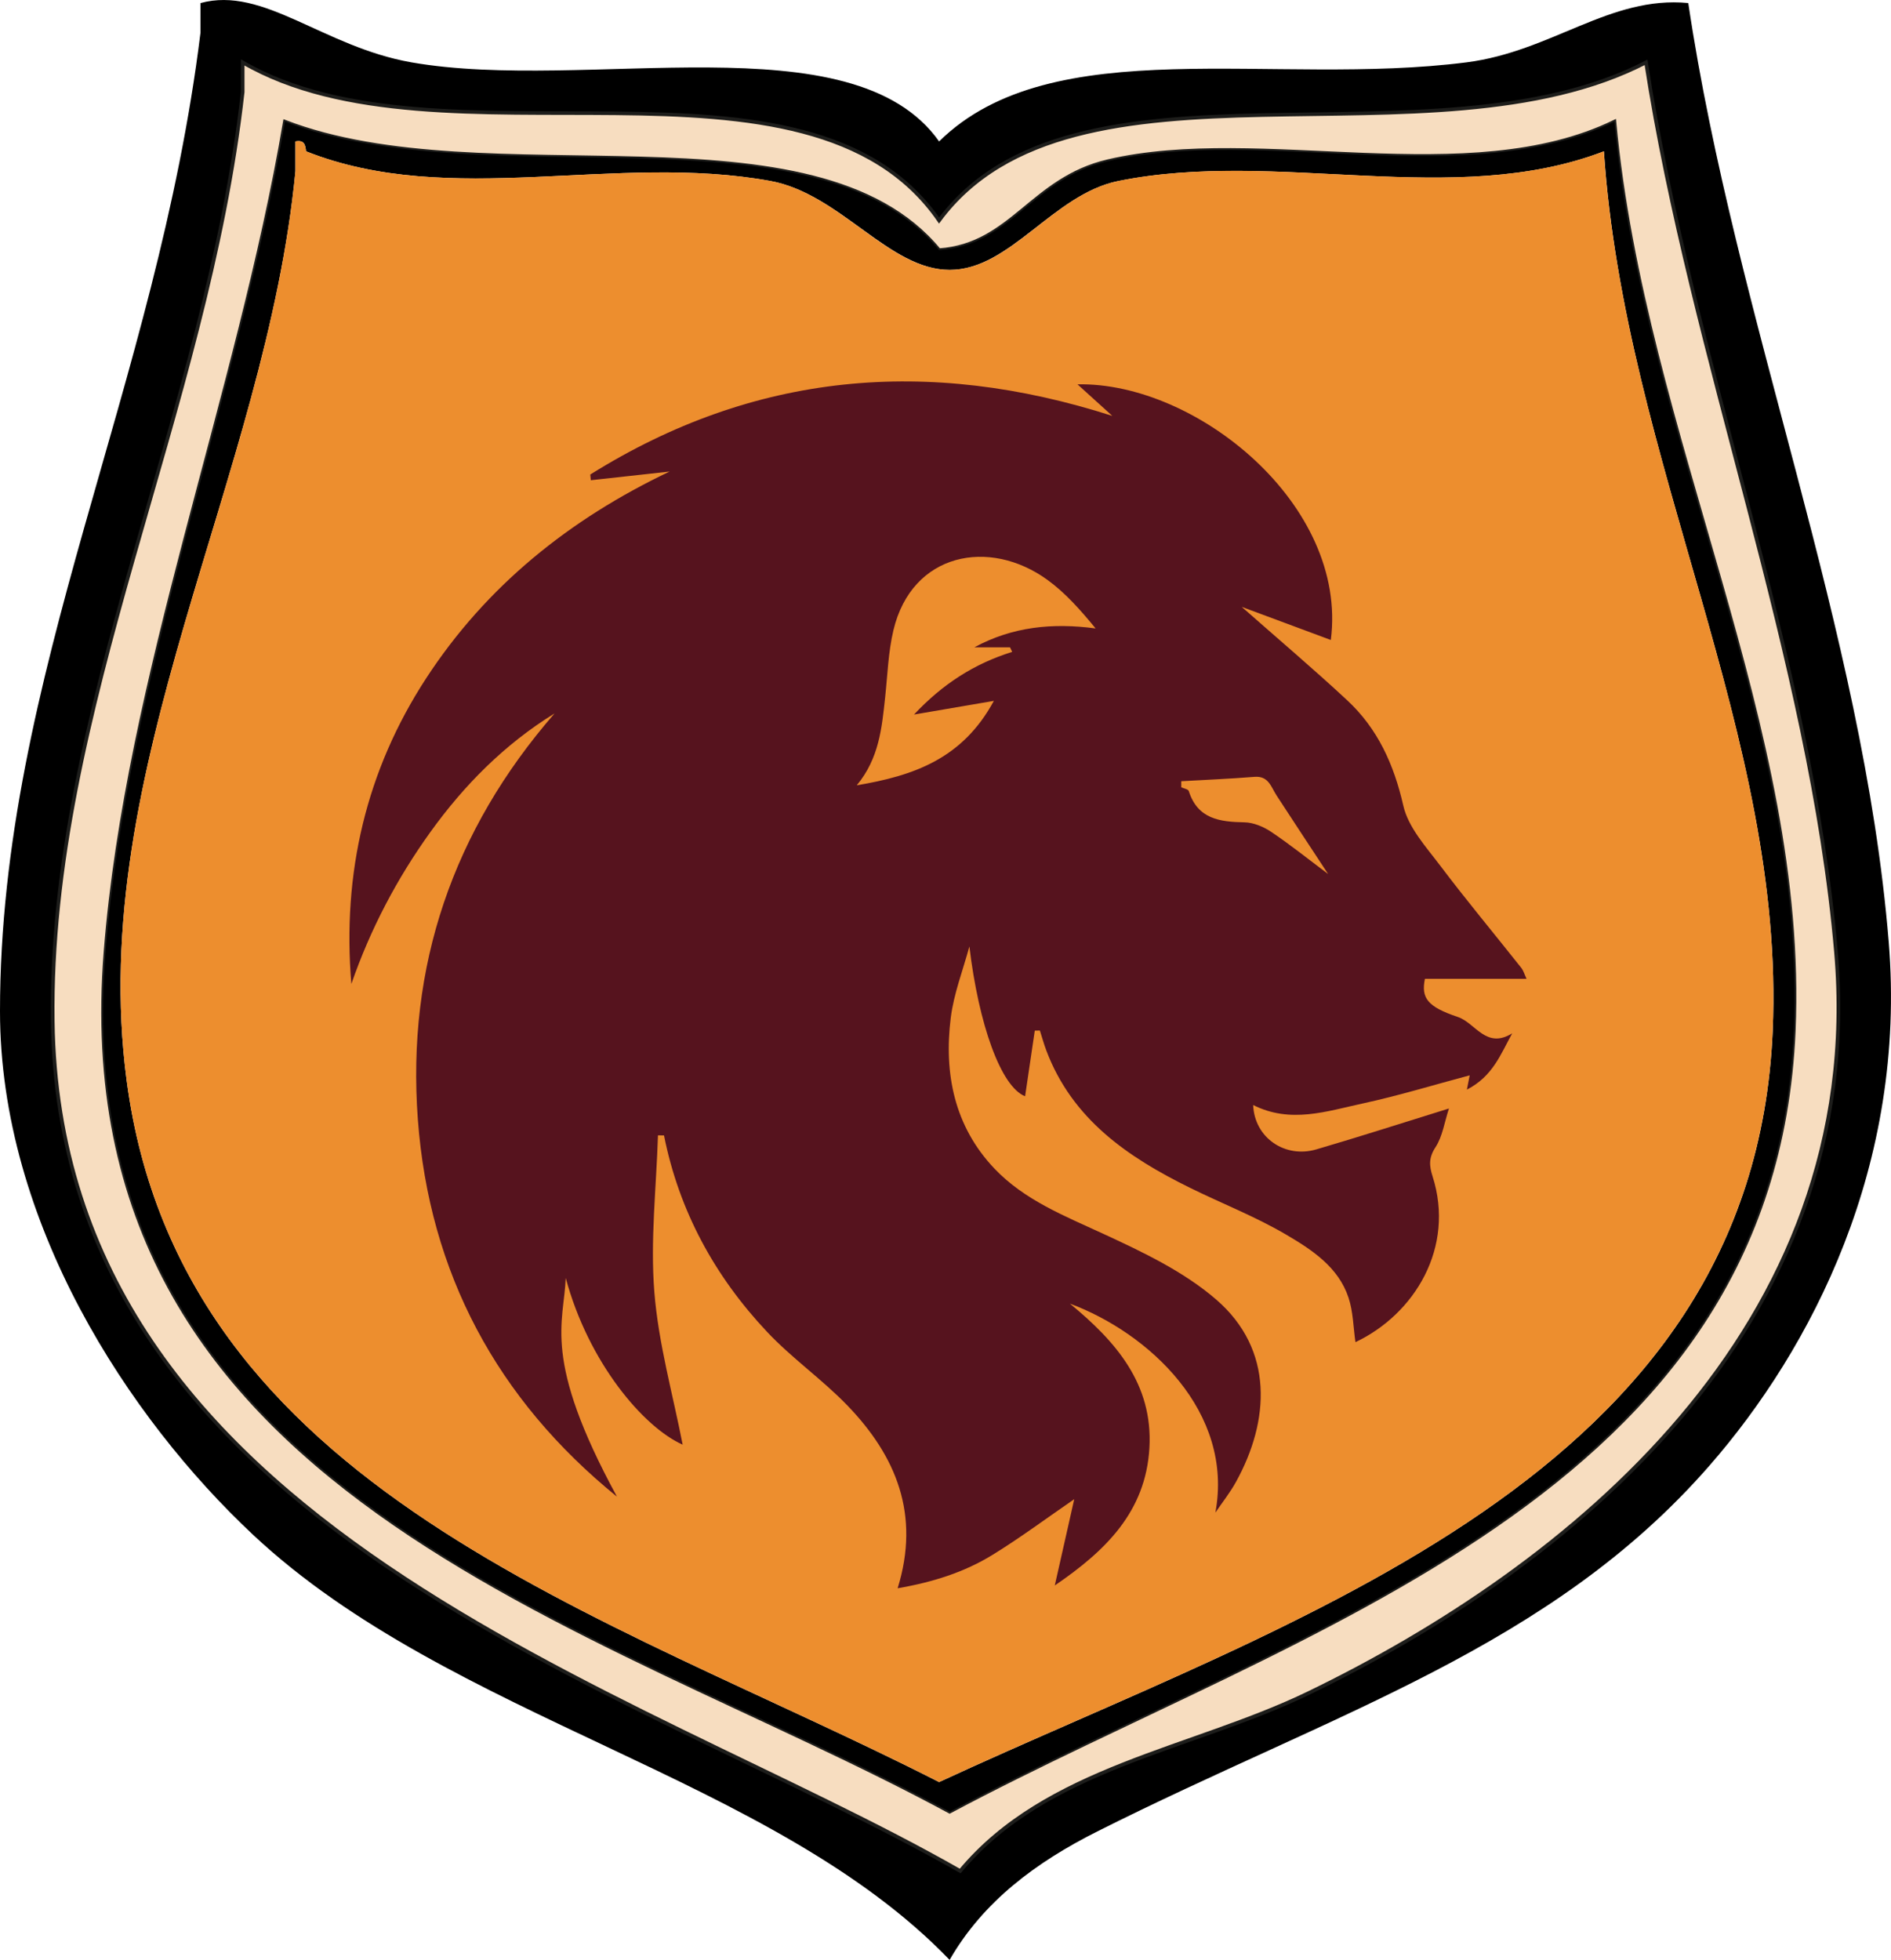 <?xml version="1.0" encoding="UTF-8"?>
<svg id="Calque_1" data-name="Calque 1" xmlns="http://www.w3.org/2000/svg" viewBox="0 0 523.01 542.04">
  <defs>
    <style>
      .cls-1 {
        fill: #ed8e2e;
      }

      .cls-1, .cls-2, .cls-3 {
        fill-rule: evenodd;
      }

      .cls-4 {
        fill: #56131e;
      }

      .cls-2 {
        fill: #f7ddc0;
        stroke: #1d1d1b;
        stroke-miterlimit: 10;
      }
    </style>
  </defs>
  <path class="cls-3" d="M259.74,39.11c31.33-30.89,92.42-15.02,145.91-21.87,23.56-3.02,39.64-18.48,61.29-16.4,12.99,87.37,48.38,173.15,55.44,259.66,5.05,61.72-21.34,112.49-49.61,144.86-43.98,50.38-103.47,68.06-169.27,101.13-16.89,8.49-31.55,19.33-40.86,35.53-48.86-50.8-137.96-66.35-192.61-117.53C35.53,392.19,0,338.04,0,279.64,0,186.76,43.43,106.81,55.45,9.05V.85c17.47-4.79,33.95,12.13,58.37,16.4,48.41,8.46,122.05-11.98,145.92,21.87ZM67.12,25.45C57.22,114.04,13.47,196.48,14.59,282.38c1.83,140.26,160.94,183.62,250.98,235.06,23.75-28.57,63.96-33.55,96.31-49.19,70.9-34.29,154.93-100.53,145.91-205-7.04-81.56-39.8-163.44-52.53-246-59.41,30.71-158.53-6.42-195.53,43.73C223.44,8.36,121.88,49.11,67.12,17.25v8.2Z"/>
  <path class="cls-2" d="M67.12,17.25c54.75,31.86,156.32-8.88,192.61,43.73,37-50.15,136.12-13.03,195.53-43.73,12.73,82.55,45.48,164.43,52.53,246,9.02,104.47-75.01,170.71-145.91,205-32.34,15.64-72.56,20.62-96.31,49.19C175.54,466,16.42,422.63,14.59,282.38,13.47,196.48,57.22,114.04,67.12,25.45v-8.2ZM29.18,263.24c-11.82,149.53,135.09,184.56,233.47,237.79,97.05-51.73,227.93-87.35,233.47-215.92,3.62-84.02-41.49-164.31-49.61-251.46-40.37,19.6-97.95,1.07-140.09,10.93-21.08,4.93-26.61,23.18-46.69,24.6-34.47-41.79-125.2-14.02-180.94-35.53-12.87,75.8-43.6,153.5-49.61,229.6Z"/>
  <path class="cls-3" d="M78.8,33.65c55.74,21.51,146.47-6.26,180.94,35.53,20.08-1.42,25.61-19.67,46.69-24.6,42.14-9.86,99.72,8.66,140.09-10.93,8.12,87.15,53.23,167.45,49.61,251.46-5.54,128.57-136.42,164.2-233.47,215.92-98.38-53.23-245.29-88.26-233.47-237.79,6.02-76.09,36.74-153.8,49.61-229.6Zm230.56,16.4c-18.12,3.67-29.95,24.6-46.7,24.6s-30.27-21.07-49.61-24.6c-42.89-7.83-88.51,7.67-128.41-8.2-.16-1.67-.44-3.24-2.92-2.73v8.2c-8.14,84.65-58.06,165.34-46.69,251.46,14.99,113.64,132.37,147.05,224.71,194.06,98.57-45.65,225.22-84.01,230.55-207.72,3.5-81.45-40.83-156.88-46.69-243.26-41.45,15.93-90.35-.69-134.24,8.2Z"/>
  <path class="cls-1" d="M443.59,41.85c5.87,86.39,50.2,161.82,46.69,243.26-5.32,123.71-131.98,162.07-230.55,207.72-92.34-47.01-209.72-80.42-224.71-194.06-11.36-86.12,38.56-166.81,46.69-251.46v-8.2c2.48-.5,2.75,1.07,2.92,2.73,39.9,15.87,85.52,.37,128.41,8.2,19.34,3.53,32.69,24.6,49.61,24.6s28.57-20.93,46.7-24.6c43.89-8.89,92.79,7.73,134.24-8.2Z"/>
  <path class="cls-4" d="M336.14,418.36c5.22-27.94-18.46-49.76-40.24-57.84,12.71,10.43,23.03,22.23,22,39.94-1.03,17.64-12.12,28.43-26.17,38.01,1.97-8.75,3.75-16.62,5.38-23.86-7.65,5.25-14.91,10.67-22.59,15.39-7.83,4.82-16.54,7.57-26.25,9.24,6.32-20.41-.45-36.59-13.87-50.52-6.95-7.21-15.32-13.04-22.18-20.32-14.51-15.39-24.39-33.45-28.57-54.4-.56,0-1.11,0-1.67-.01-.45,14.46-2.15,29.03-1,43.36,1.15,14.3,5.15,28.38,7.83,42.18-10.83-4.82-26.03-22.67-32.34-46.1-.48,12.44-6.62,22.27,14.17,60.48-33.16-26.91-51.91-61.87-55.07-104.32-3.15-42.32,9.7-79.96,37.81-112.29-13.84,8.54-25,19.82-34.34,32.8-9.26,12.87-16.62,26.88-21.86,42.01-2.57-30.58,4.07-59.05,20.7-84.55,16.61-25.47,39.65-44,67.32-57.15-7.26,.8-14.53,1.6-21.79,2.4-.05-.53-.1-1.05-.15-1.58,45.3-28.32,93.38-32.57,144.39-16.21-3.14-2.84-6.28-5.69-9.64-8.73,32.86-.67,74.87,33.3,70.07,70.7-8.02-2.98-16.12-5.99-24.65-9.16,10.14,8.94,19.84,17.16,29.15,25.81,8.47,7.87,12.95,17.77,15.55,29.18,1.37,6.03,6.32,11.43,10.26,16.65,7.22,9.57,14.91,18.78,22.35,28.18,.64,.81,.93,1.9,1.47,3.05h-28.11c-1.08,5.33,.69,7.72,9.13,10.56,4.85,1.63,7.77,8.99,15.01,4.52-3.25,5.91-5.39,11.89-12.53,15.56,.49-2.47,.73-3.71,.78-3.95-9.77,2.6-19.61,5.62-29.63,7.79-9.93,2.15-19.96,5.62-30.26,.42,.36,9.08,8.82,14.8,17.47,12.27,11.95-3.49,23.8-7.32,36.68-11.31-1.24,3.79-1.77,7.71-3.72,10.71-1.88,2.88-1.77,5.06-.82,8.02,6.31,19.68-4.97,38.16-21.32,45.89-.6-4.15-.63-8.42-1.91-12.28-2.8-8.48-10.1-13.24-17.18-17.41-8.49-5.01-17.8-8.62-26.68-13-17.22-8.48-32.58-18.97-39.74-38-.68-1.8-1.18-3.66-1.77-5.49-.47,.01-.94,.02-1.41,.03-.9,6.08-1.79,12.16-2.68,18.15-6.73-2.65-12.84-19.94-15.41-41.44-1.77,6.57-4.31,13.03-5.15,19.72-1.93,15.47,1,30.06,12.08,41.72,8.25,8.68,19.29,13.05,30.05,18.01,10.94,5.05,22.3,10.44,31.29,18.21,16.06,13.89,14.78,33.56,5.48,50.41-1.65,2.99-3.8,5.69-5.72,8.53Zm-99.19-201.18c15.72-2.64,29.25-7.3,37.93-23.35-7.85,1.34-14.35,2.46-22.08,3.78,7.98-8.52,16.74-14.08,27.15-17.33-.2-.42-.4-.84-.6-1.26h-9.86c10.49-5.69,21.59-6.83,33.54-5.22-4.2-5.11-8.36-9.83-13.34-13.44-16.04-11.63-37.46-7.54-42.58,13.9-1.44,6.04-1.63,12.39-2.3,18.61-.91,8.41-1.65,16.85-7.85,24.31Zm89.76-1.12c0,.56,0,1.11,0,1.67,.72,.34,1.91,.52,2.08,1.04,2.47,7.76,8.58,8.52,15.42,8.65,2.48,.05,5.23,1.2,7.35,2.62,5.15,3.45,10.01,7.36,15.77,11.67-5.24-7.97-9.78-14.84-14.27-21.74-1.53-2.35-2.19-5.45-6.13-5.13-6.73,.55-13.48,.82-20.22,1.21Z"/>
</svg>